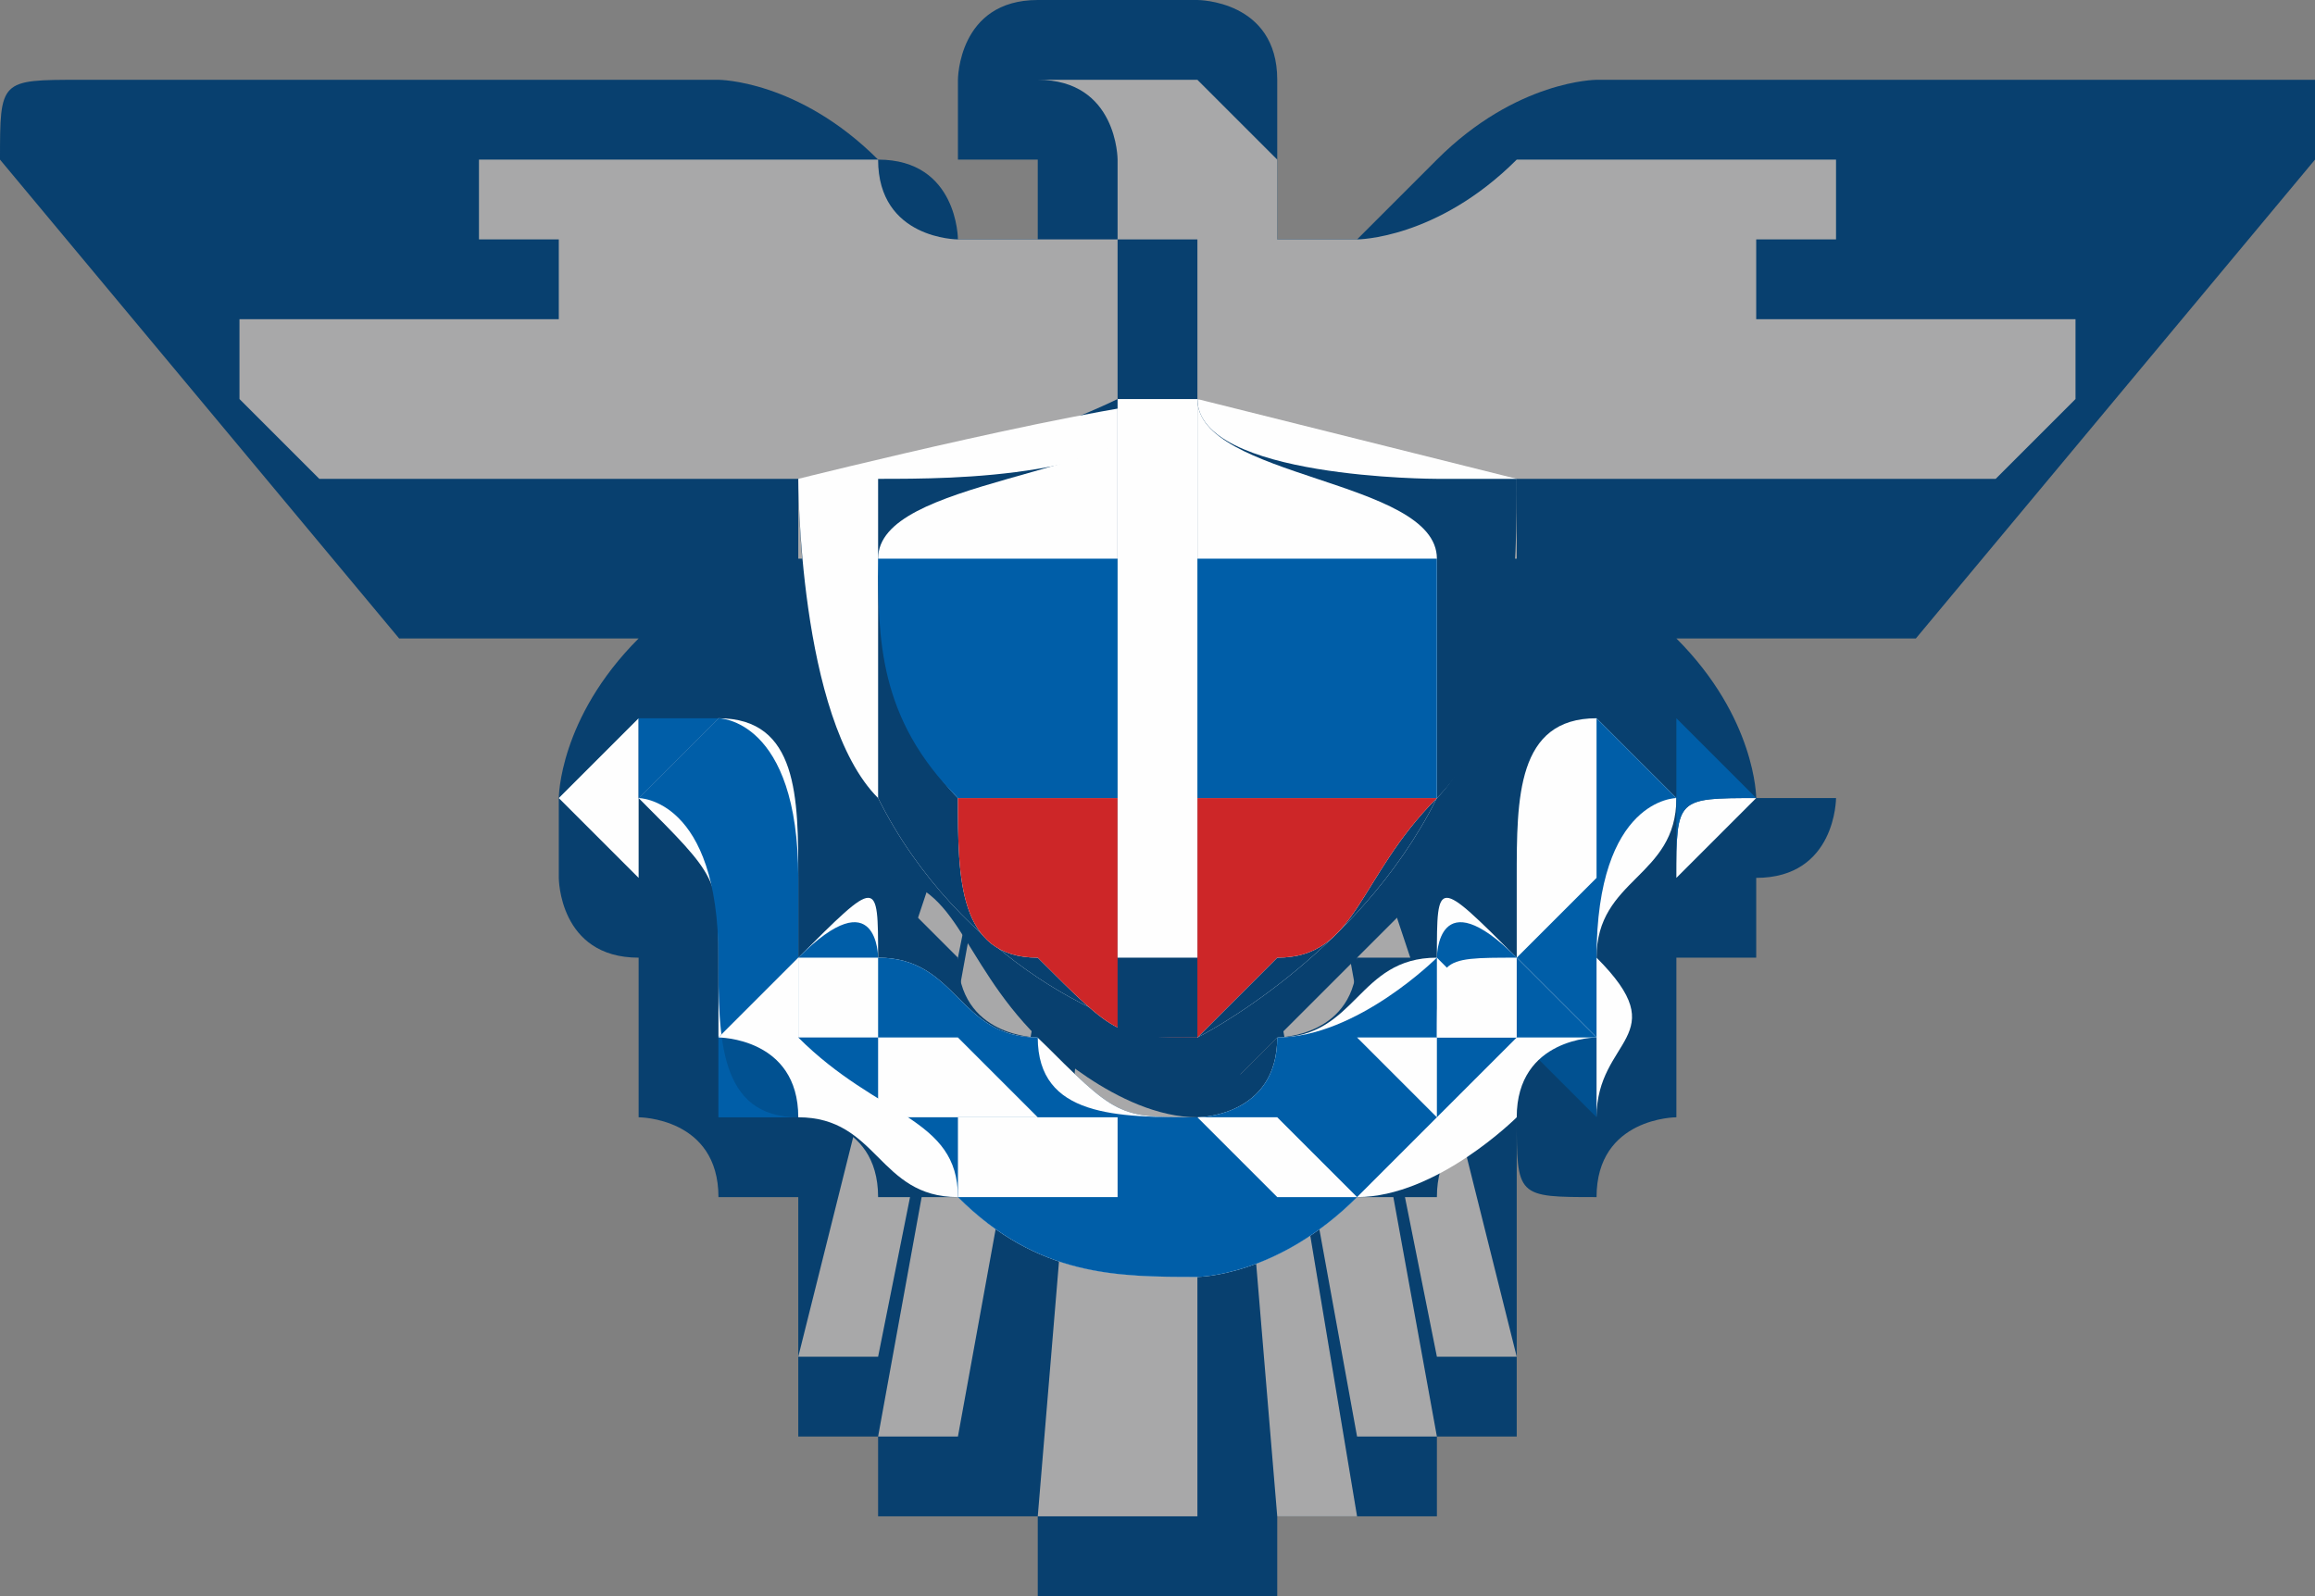<svg xmlns="http://www.w3.org/2000/svg" viewBox="0 0 29 20" shape-rendering="geometricPrecision" text-rendering="geometricPrecision" image-rendering="optimizeQuality" fill-rule="evenodd" clip-rule="evenodd"><rect x="0" y="0" width="29" height="20" fill="#808080" stroke="none"/> <defs> <style> .fil3 {fill:#fefefe; fill-rule:nonzero;} .fil6 {fill:#babbbb;fill-rule:nonzero;} .fil1 {fill:#A8A8A9;fill-rule:nonzero} .fil5 {fill:#CD2628;fill-rule:nonzero} .fil4 {fill:#005EA8;fill-rule:nonzero} .fil2 {fill:#015191;fill-rule:nonzero} .fil0 {fill:#08406F;fill-rule:nonzero} </style> </defs> <g id="Слой_x0020_1"> <path class="fil0" d="M15 20h-1-1v-1h-2v-1h-1v-4 1H9c0-1-1-1-1-1v-1-1c-1 0-1-1-1-1v-1s0-1 1-2H5L0 2c0-1 0-1 1-1h8s1 0 2 1c1 0 1 1 1 1h1V2h-1V1s0-1 1-1h2s1 0 1 1v2h1l1-1c1-1 2-1 2-1h9v1l-5 6h-3c1 1 1 2 1 2h1s0 1-1 1v1h-1v2s-1 0-1 1c-1 0-1 0-1-1v4h-1v1h-2v1h-1z"/> <path class="fil1" d="M28 2h1-9-1c-1 1-2 1-2 1h-1V2l-1-1h-3 1c1 0 1 1 1 1v1h-1-1s-1 0-1-1H1h5v1H1h6v1H2h6-5v1h6-6l1 1h5-5 6v1H5h8l-2 6-1 4h1l2-10-2 11h1l2-11-1 12h1V7v12h1V7l1 12h1L15 7l2 11h1L16 7l2 10h1l-1-4-2-6h9-6V6h6-5 5l1-1h-5 5V4h-5 6-5V3h6-5V2h5z"/> <path class="fil0" d="M18 12h-1c0 1-1 1-1 1l-1 1c-1 0-1 0-2-1 0 0-1 0-1-1l-1-1-1 1-1 1h1v1s1 0 1 1h1c1 1 2 1 3 1 0 0 1 0 2-1h1c0-1 1-1 1-1 0-1 1-1 1-1l-1-1s0-1-1-1v1z"/> <path class="fil2" d="M20 14c-1 0 0 0 0 0v-1h-1l1 1z"/> <path class="fil3" d="M21 10c0 1-1 1-1 2 1 1 0 1 0 2-1 0 0 0 0 0v-1l-1-1v-1c0-1 0-2 1-2 0-1 0 0 0 0l1 1z"/> <path class="fil4" d="M20 14v-1l-1-1 1-1V9l1 1s-1 0-1 2v2z"/> <path class="fil2" d="M21 11v-1 1z"/> <path class="fil3" d="M21 9h-1 1l1 1c-1 0-1 0-1 1l1-1-1-1zM22 10zM22 10z"/> <path class="fil4" d="M22 10l-1-1v2c0-1 0-1 1-1z"/> <path class="fil2" d="M10 14H9v-1h1v1z"/> <path class="fil3" d="M8 10c1 1 1 1 1 2v2h0v-1l1-1v-1c0-1 0-2-1-2 0-1 0 0 0 0l-1 1z"/> <path class="fil4" d="M10 14H9v-1l1-1v-1c0-2-1-2-1-2l-1 1s1 0 1 2c0 1 0 2 1 2z"/> <path class="fil2" d="M8 11v-1 1z"/> <path class="fil3" d="M8 9h1-1v2l-1-1 1-1zM7 10zM7 10z"/> <path class="fil4" d="M8 10V9h1l-1 1v0z"/> <path class="fil3" d="M15 16c-1 0-2 0-3-1-1 0-1-1-2-1 0-1-1-1-1-1l1-1c1-1 1-1 1 0 1 0 1 1 2 1 1 1 1 1 2 1 0 0 1 0 1-1 1 0 1-1 2-1 0-1 0-1 1 0l1 1s-1 0-1 1c0 0-1 1-2 1-1 1-2 1-2 1z"/> <path class="fil4" d="M15 16c-1 0-2 0-3-1 0-1-1-1-2-2v-1c1-1 1 0 1 0 1 0 1 1 2 1 0 1 1 1 2 1 0 0 1 0 1-1 1 0 2-1 2-1s0-1 1 0l1 1h-1l-2 2c-1 1-2 1-2 1z"/> <path class="fil3" d="M10 12v1h1v-1h-1zM11 13v-1 1c1 0 0 0 0 0zM11 13v1l1-1-1 1 1-1zM11 14h1v-1zM12 14v-1l1 1h-1 1-1v1-1z"/> <path class="fil3" d="M13 15h-1v-1h1v1-1 1zM13 14v1-1zm0 1zm1-1h-1v1h1v-1z"/> <path class="fil3" d="M14 15zm0 0c0-1 0 0 0 0h-1 1zM14 15v0h0zM15 16v-1 1zm0-1v0zM16 15v-1 1zm0 0v-1h-1l1 1zM16 15v-1 1c1 0 1 0 0 0zm1 0l-1-1v1h1zM17 14h-1 1s0 1 0 0zM17 14v-1 1-1 1h1-1z"/> <path class="fil3" d="M18 14l-1-1h1-1 1v1-1 1zM18 13v-1l1 1h-1z"/> <path class="fil3" d="M18 13h1v-1c-1 0-1 0-1 1z"/> <path class="fil0" d="M15 14c-1 0-2-1-2-1-1-1-1-2-2-2-1-2-1-5-1-5 2 0 4-1 4-1h1s2 1 4 1c0 0 0 3-1 5l-2 2-1 1z"/> <path class="fil3" d="M15 5c-1 0-5 1-5 1s0 3 1 4c1 2 3 3 4 3 0 0 2-1 3-3 1-1 1-4 1-4l-4-1z"/> <path class="fil0" d="M15 13c-1 0-3-1-4-3V6c1 0 3 0 4-1 0 1 3 1 3 1h1c0 1 0 3-1 4-1 2-3 3-3 3z"/> <path class="fil3" d="M11 7s0 2 1 3c0 1 0 2 1 2 1 1 1 1 2 1l1-1c1 0 1-1 2-2V7c0-1-3-1-3-2-1 1-4 1-4 2z"/> <path class="fil5" d="M18 10h-6c0 1 0 2 1 2 1 1 1 1 2 1l1-1c1 0 1-1 2-2z"/> <path class="fil4" d="M18 7h-7c0 1 0 2 1 3h6V7z"/> <path class="fil0" d="M16 5h-1V4 3h-1v2h-1 1v8h1v-1-6-1h1z"/> <path class="fil3" d="M15 3h-1 1z"/> <path class="fil6" d="M15 5v0z"/> <path class="fil3" d="M14 6v6h1V5h-1v1zM16 5h-2-1 3zM15 5h-1 1z"/> </g> </svg>
